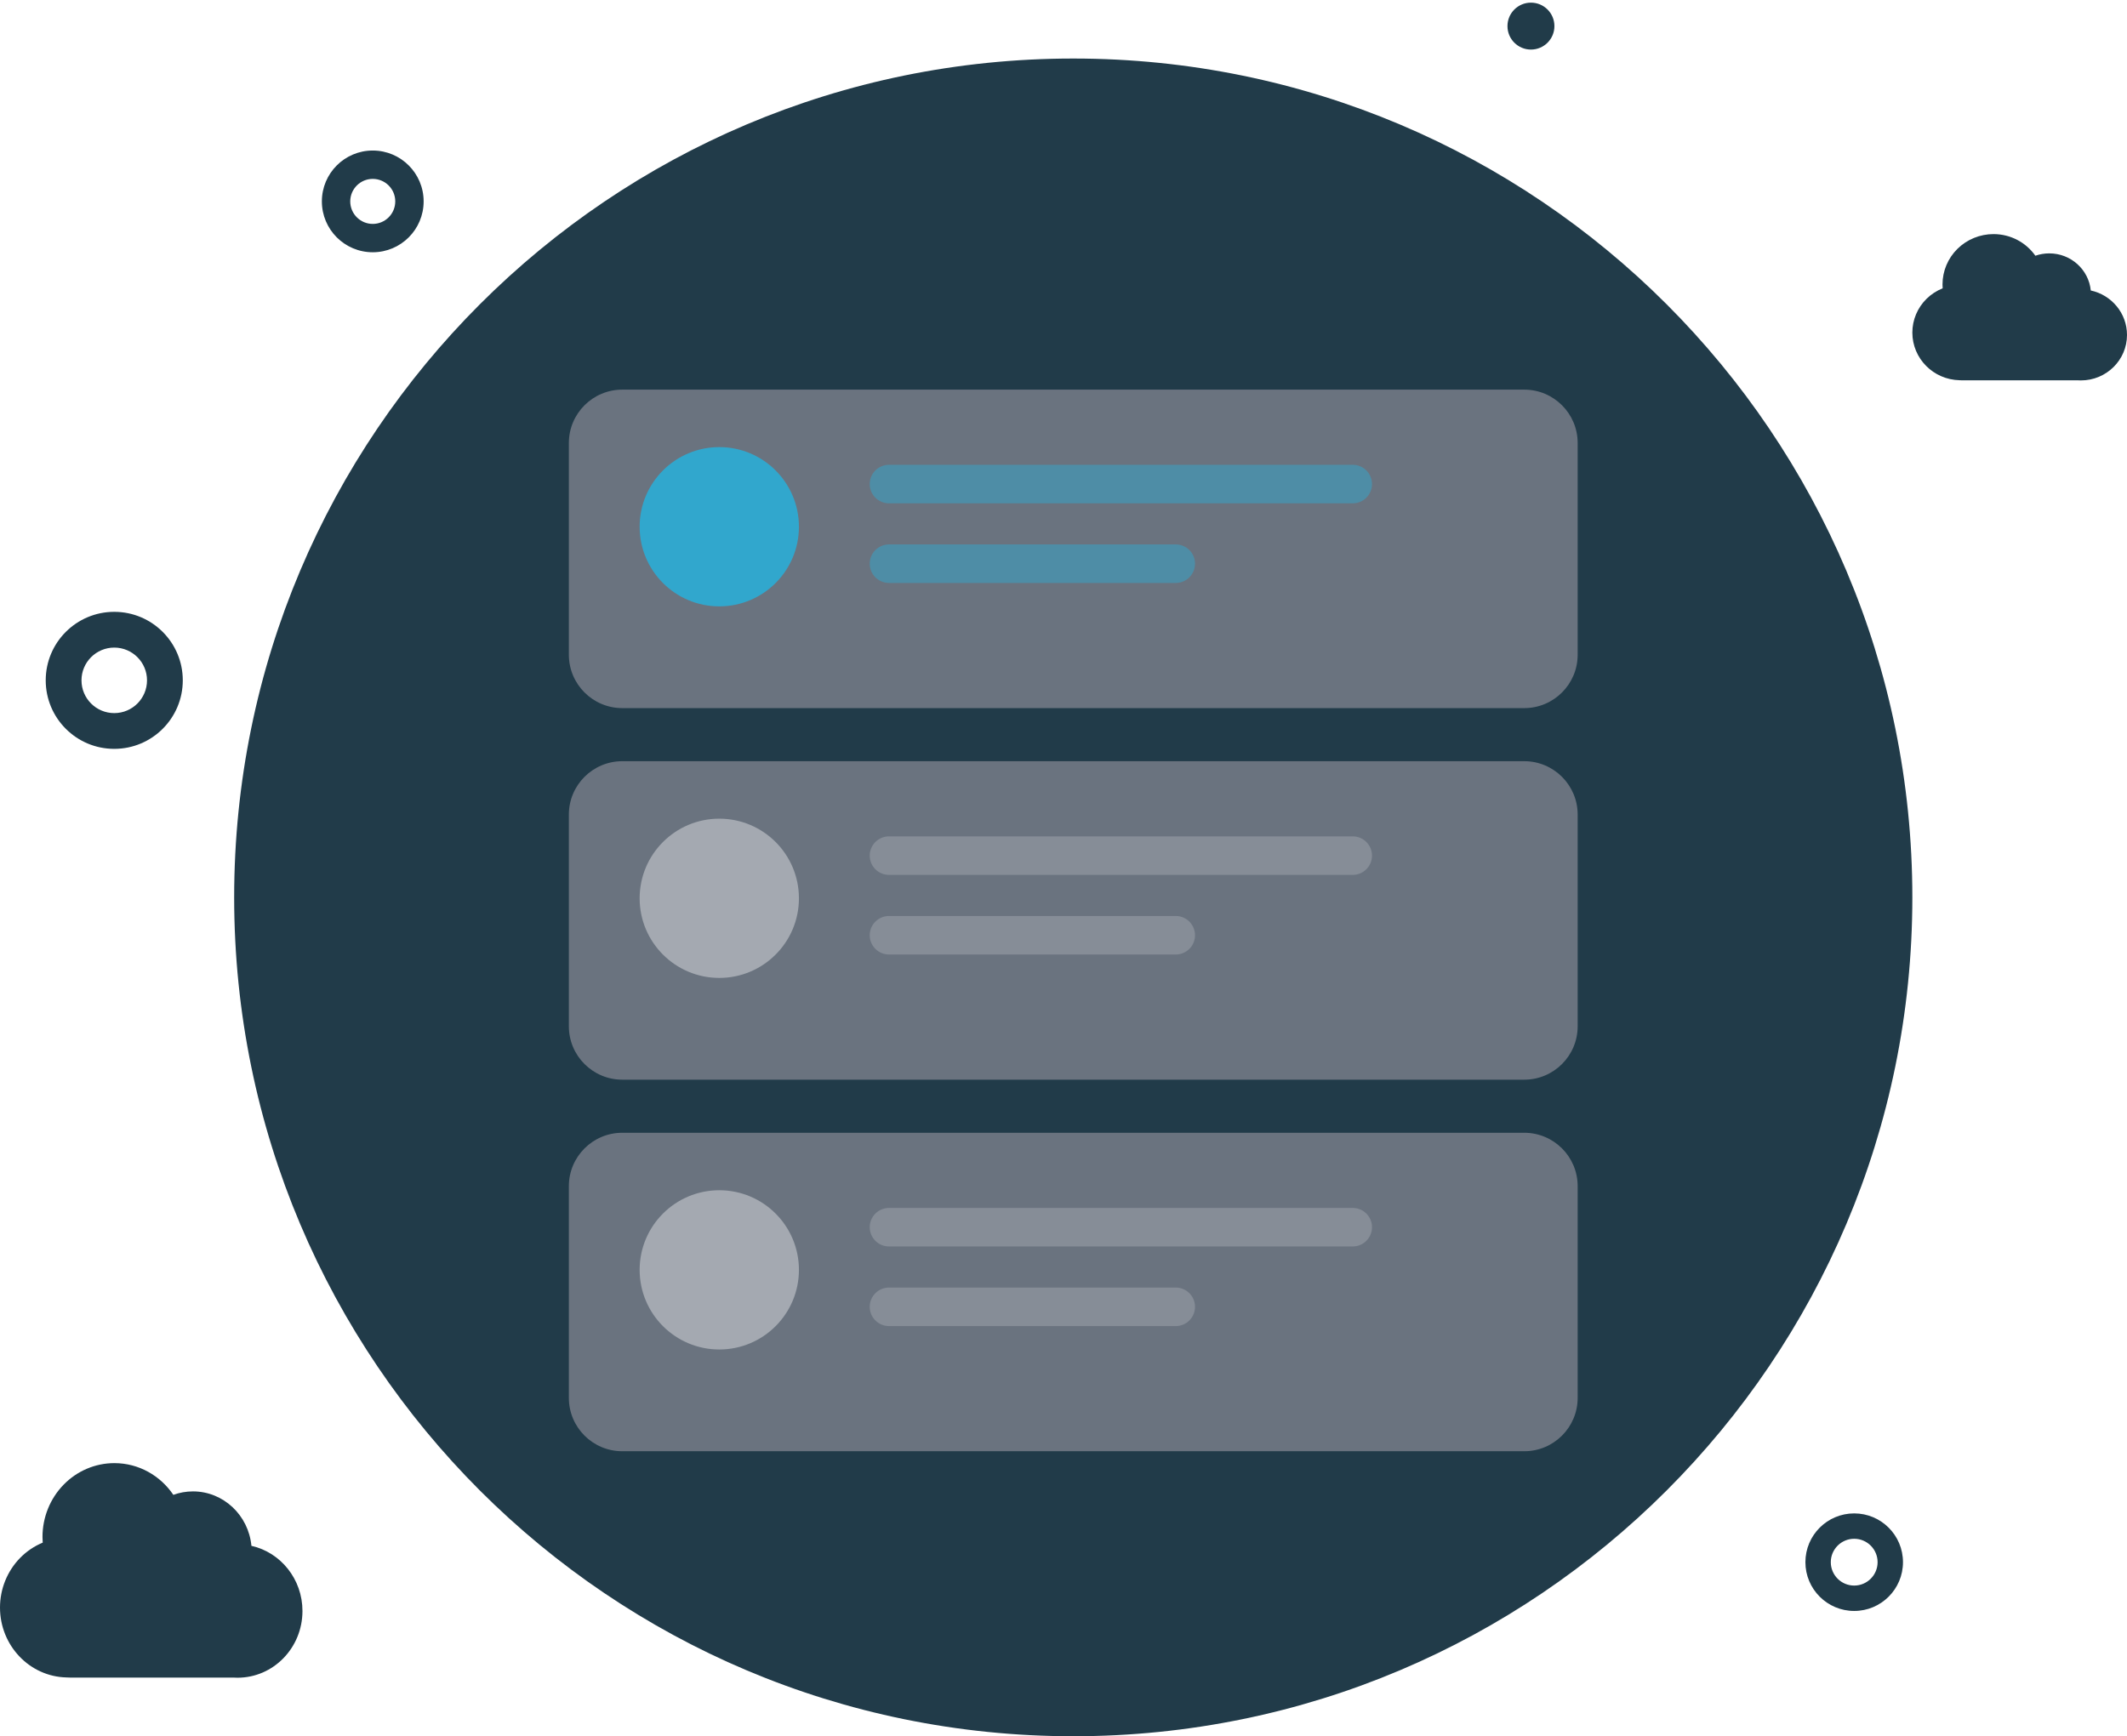 <svg width="218" height="178" viewBox="0 0 218 178" fill="none" xmlns="http://www.w3.org/2000/svg">
	<path fill-rule="evenodd" clip-rule="evenodd" d="M156.909 5.082C158.238 5.082 159.315 4.005 159.315 2.676C159.315 1.348 158.238 0.271 156.909 0.271C155.58 0.271 154.503 1.348 154.503 2.676C154.503 4.005 155.58 5.082 156.909 5.082ZM38.204 25.862C41.084 25.862 43.419 23.527 43.419 20.647C43.419 17.767 41.084 15.432 38.204 15.432C35.324 15.432 32.989 17.767 32.989 20.647C32.989 23.527 35.324 25.862 38.204 25.862ZM38.204 22.955C39.478 22.955 40.511 21.922 40.511 20.647C40.511 19.373 39.478 18.34 38.204 18.34C36.93 18.34 35.897 19.373 35.897 20.647C35.897 21.922 36.93 22.955 38.204 22.955ZM11.71 76.773C15.589 76.773 18.734 73.629 18.734 69.749C18.734 65.87 15.589 62.725 11.71 62.725C7.831 62.725 4.686 65.87 4.686 69.749C4.686 73.629 7.831 76.773 11.71 76.773ZM11.71 73.108C13.565 73.108 15.068 71.604 15.068 69.749C15.068 67.895 13.565 66.391 11.71 66.391C9.856 66.391 8.352 67.895 8.352 69.749C8.352 71.604 9.856 73.108 11.71 73.108ZM190.039 165.155C192.801 165.155 195.04 162.916 195.04 160.154C195.04 157.393 192.801 155.154 190.039 155.154C187.278 155.154 185.039 157.393 185.039 160.154C185.039 162.916 187.278 165.155 190.039 165.155ZM190.039 162.553C191.364 162.553 192.438 161.479 192.438 160.154C192.438 158.83 191.364 157.756 190.039 157.756C188.715 157.756 187.641 158.83 187.641 160.154C187.641 161.479 188.715 162.553 190.039 162.553ZM110 178C157.496 178 196 139.496 196 92C196 44.503 157.496 6 110 6C62.504 6 24 44.503 24 92C24 139.496 62.504 178 110 178ZM23.959 171.988H7.24C7.097 171.988 6.955 171.983 6.815 171.972C3.036 171.884 0 168.709 0 164.805C0.001 162.902 0.738 161.077 2.048 159.733C2.719 159.043 3.513 158.509 4.377 158.152C4.363 157.958 4.355 157.763 4.355 157.565C4.356 155.558 5.134 153.633 6.516 152.214C7.898 150.795 9.772 149.999 11.726 150C14.229 150.003 16.438 151.289 17.766 153.252C18.396 153.022 19.075 152.898 19.782 152.898C22.906 152.902 25.472 155.349 25.769 158.479C28.763 159.149 31.003 161.89 31 165.166C30.997 168.942 28.017 172.001 24.343 172C24.214 172 24.086 171.996 23.959 171.988ZM201.138 38.992H213.003C213.093 38.997 213.184 39 213.275 39C215.883 39.001 217.998 36.915 218 34.341C218.002 32.107 216.412 30.238 214.288 29.781C214.077 27.647 212.256 25.979 210.039 25.976C209.537 25.976 209.055 26.061 208.608 26.217C207.666 24.879 206.098 24.002 204.322 24C202.935 23.999 201.605 24.542 200.624 25.509C199.643 26.477 199.092 27.789 199.091 29.158C199.091 29.293 199.096 29.426 199.106 29.558C198.493 29.802 197.93 30.166 197.453 30.636C196.524 31.553 196.001 32.797 196 34.094C196 36.756 198.155 38.921 200.836 38.981C200.936 38.988 201.037 38.992 201.138 38.992Z" fill="#213B49"/>
	<g filter="url(#filter0_d_13720_70288)">
		<path d="M58.303 43.151C58.303 40.126 60.756 37.675 63.782 37.675H156.219C159.245 37.675 161.698 40.126 161.698 43.151V64.85C161.698 67.874 159.245 70.326 156.219 70.326H63.782C60.756 70.326 58.303 67.874 58.303 64.85V43.151Z" fill="#6A737F"/>
	</g>
	<path opacity="0.4" d="M89.14 49.626C89.14 48.535 90.024 47.651 91.115 47.651H138.645C139.735 47.651 140.62 48.535 140.62 49.626C140.62 50.717 139.735 51.601 138.645 51.601H91.115C90.024 51.601 89.14 50.717 89.14 49.626Z" fill="#24B4E1"/>
	<path opacity="0.4" d="M89.14 57.789C89.14 56.699 90.024 55.815 91.115 55.815H120.505C121.596 55.815 122.48 56.699 122.48 57.789C122.48 58.88 121.596 59.764 120.505 59.764H91.115C90.024 59.764 89.14 58.88 89.14 57.789Z" fill="#24B4E1"/>
	<ellipse opacity="0.8" cx="73.721" cy="54.001" rx="8.163" ry="8.163" fill="#24B4E1"/>
	<g filter="url(#filter1_d_13720_70288)">
		<path d="M58.303 81.243C58.303 78.219 60.756 75.768 63.782 75.768H156.219C159.245 75.768 161.698 78.219 161.698 81.243V102.943C161.698 105.967 159.245 108.419 156.219 108.419H63.782C60.756 108.419 58.303 105.967 58.303 102.943V81.243Z" fill="#6A737F"/>
	</g>
	<path opacity="0.34" d="M89.14 87.719C89.14 86.628 90.024 85.744 91.115 85.744H138.645C139.735 85.744 140.62 86.628 140.62 87.719C140.62 88.81 139.735 89.694 138.645 89.694H91.115C90.024 89.694 89.14 88.81 89.14 87.719Z" fill="#BDC1C6"/>
	<path opacity="0.34" d="M89.14 95.882C89.14 94.791 90.024 93.907 91.115 93.907H120.505C121.596 93.907 122.48 94.791 122.48 95.882C122.48 96.973 121.596 97.857 120.505 97.857H91.115C90.024 97.857 89.14 96.973 89.14 95.882Z" fill="#BDC1C6"/>
	<ellipse opacity="0.7" cx="73.721" cy="92.094" rx="8.163" ry="8.163" fill="#BDC1C6"/>
	<g filter="url(#filter2_d_13720_70288)">
		<path d="M58.303 119.337C58.303 116.313 60.756 113.861 63.782 113.861H156.219C159.245 113.861 161.698 116.313 161.698 119.337V141.037C161.698 144.061 159.245 146.512 156.219 146.512H63.782C60.756 146.512 58.303 144.061 58.303 141.037V119.337Z" fill="#6A737F"/>
	</g>
	<path opacity="0.34" d="M89.14 125.813C89.14 124.722 90.024 123.838 91.115 123.838H138.645C139.735 123.838 140.62 124.722 140.62 125.813C140.62 126.903 139.735 127.788 138.645 127.788H91.115C90.024 127.788 89.14 126.903 89.14 125.813Z" fill="#BDC1C6"/>
	<path opacity="0.34" d="M89.14 133.976C89.14 132.885 90.024 132.001 91.115 132.001H120.505C121.596 132.001 122.48 132.885 122.48 133.976C122.48 135.066 121.596 135.951 120.505 135.951H91.115C90.024 135.951 89.14 135.066 89.14 133.976Z" fill="#BDC1C6"/>
	<ellipse opacity="0.7" cx="73.721" cy="130.187" rx="8.163" ry="8.163" fill="#BDC1C6"/>
	<defs>
		<filter id="filter0_d_13720_70288" x="46.763" y="28.405" width="126.476" height="55.731" filterUnits="userSpaceOnUse" color-interpolation-filters="sRGB">
			<feFlood flood-opacity="0" result="BackgroundImageFix"/>
			<feColorMatrix in="SourceAlpha" type="matrix" values="0 0 0 0 0 0 0 0 0 0 0 0 0 0 0 0 0 0 127 0" result="hardAlpha"/>
			<feOffset dy="2.27"/>
			<feGaussianBlur stdDeviation="5.77"/>
			<feComposite in2="hardAlpha" operator="out"/>
			<feColorMatrix type="matrix" values="0 0 0 0 0.392 0 0 0 0 0.427 0 0 0 0 0.482 0 0 0 0.16 0"/>
			<feBlend mode="normal" in2="BackgroundImageFix" result="effect1_dropShadow_13720_70288"/>
			<feBlend mode="normal" in="SourceGraphic" in2="effect1_dropShadow_13720_70288" result="shape"/>
		</filter>
		<filter id="filter1_d_13720_70288" x="46.763" y="66.498" width="126.476" height="55.731" filterUnits="userSpaceOnUse" color-interpolation-filters="sRGB">
			<feFlood flood-opacity="0" result="BackgroundImageFix"/>
			<feColorMatrix in="SourceAlpha" type="matrix" values="0 0 0 0 0 0 0 0 0 0 0 0 0 0 0 0 0 0 127 0" result="hardAlpha"/>
			<feOffset dy="2.27"/>
			<feGaussianBlur stdDeviation="5.77"/>
			<feComposite in2="hardAlpha" operator="out"/>
			<feColorMatrix type="matrix" values="0 0 0 0 0.392 0 0 0 0 0.427 0 0 0 0 0.482 0 0 0 0.16 0"/>
			<feBlend mode="normal" in2="BackgroundImageFix" result="effect1_dropShadow_13720_70288"/>
			<feBlend mode="normal" in="SourceGraphic" in2="effect1_dropShadow_13720_70288" result="shape"/>
		</filter>
		<filter id="filter2_d_13720_70288" x="46.763" y="104.591" width="126.476" height="55.731" filterUnits="userSpaceOnUse" color-interpolation-filters="sRGB">
			<feFlood flood-opacity="0" result="BackgroundImageFix"/>
			<feColorMatrix in="SourceAlpha" type="matrix" values="0 0 0 0 0 0 0 0 0 0 0 0 0 0 0 0 0 0 127 0" result="hardAlpha"/>
			<feOffset dy="2.27"/>
			<feGaussianBlur stdDeviation="5.77"/>
			<feComposite in2="hardAlpha" operator="out"/>
			<feColorMatrix type="matrix" values="0 0 0 0 0.392 0 0 0 0 0.427 0 0 0 0 0.482 0 0 0 0.16 0"/>
			<feBlend mode="normal" in2="BackgroundImageFix" result="effect1_dropShadow_13720_70288"/>
			<feBlend mode="normal" in="SourceGraphic" in2="effect1_dropShadow_13720_70288" result="shape"/>
		</filter>
	</defs>
</svg>
